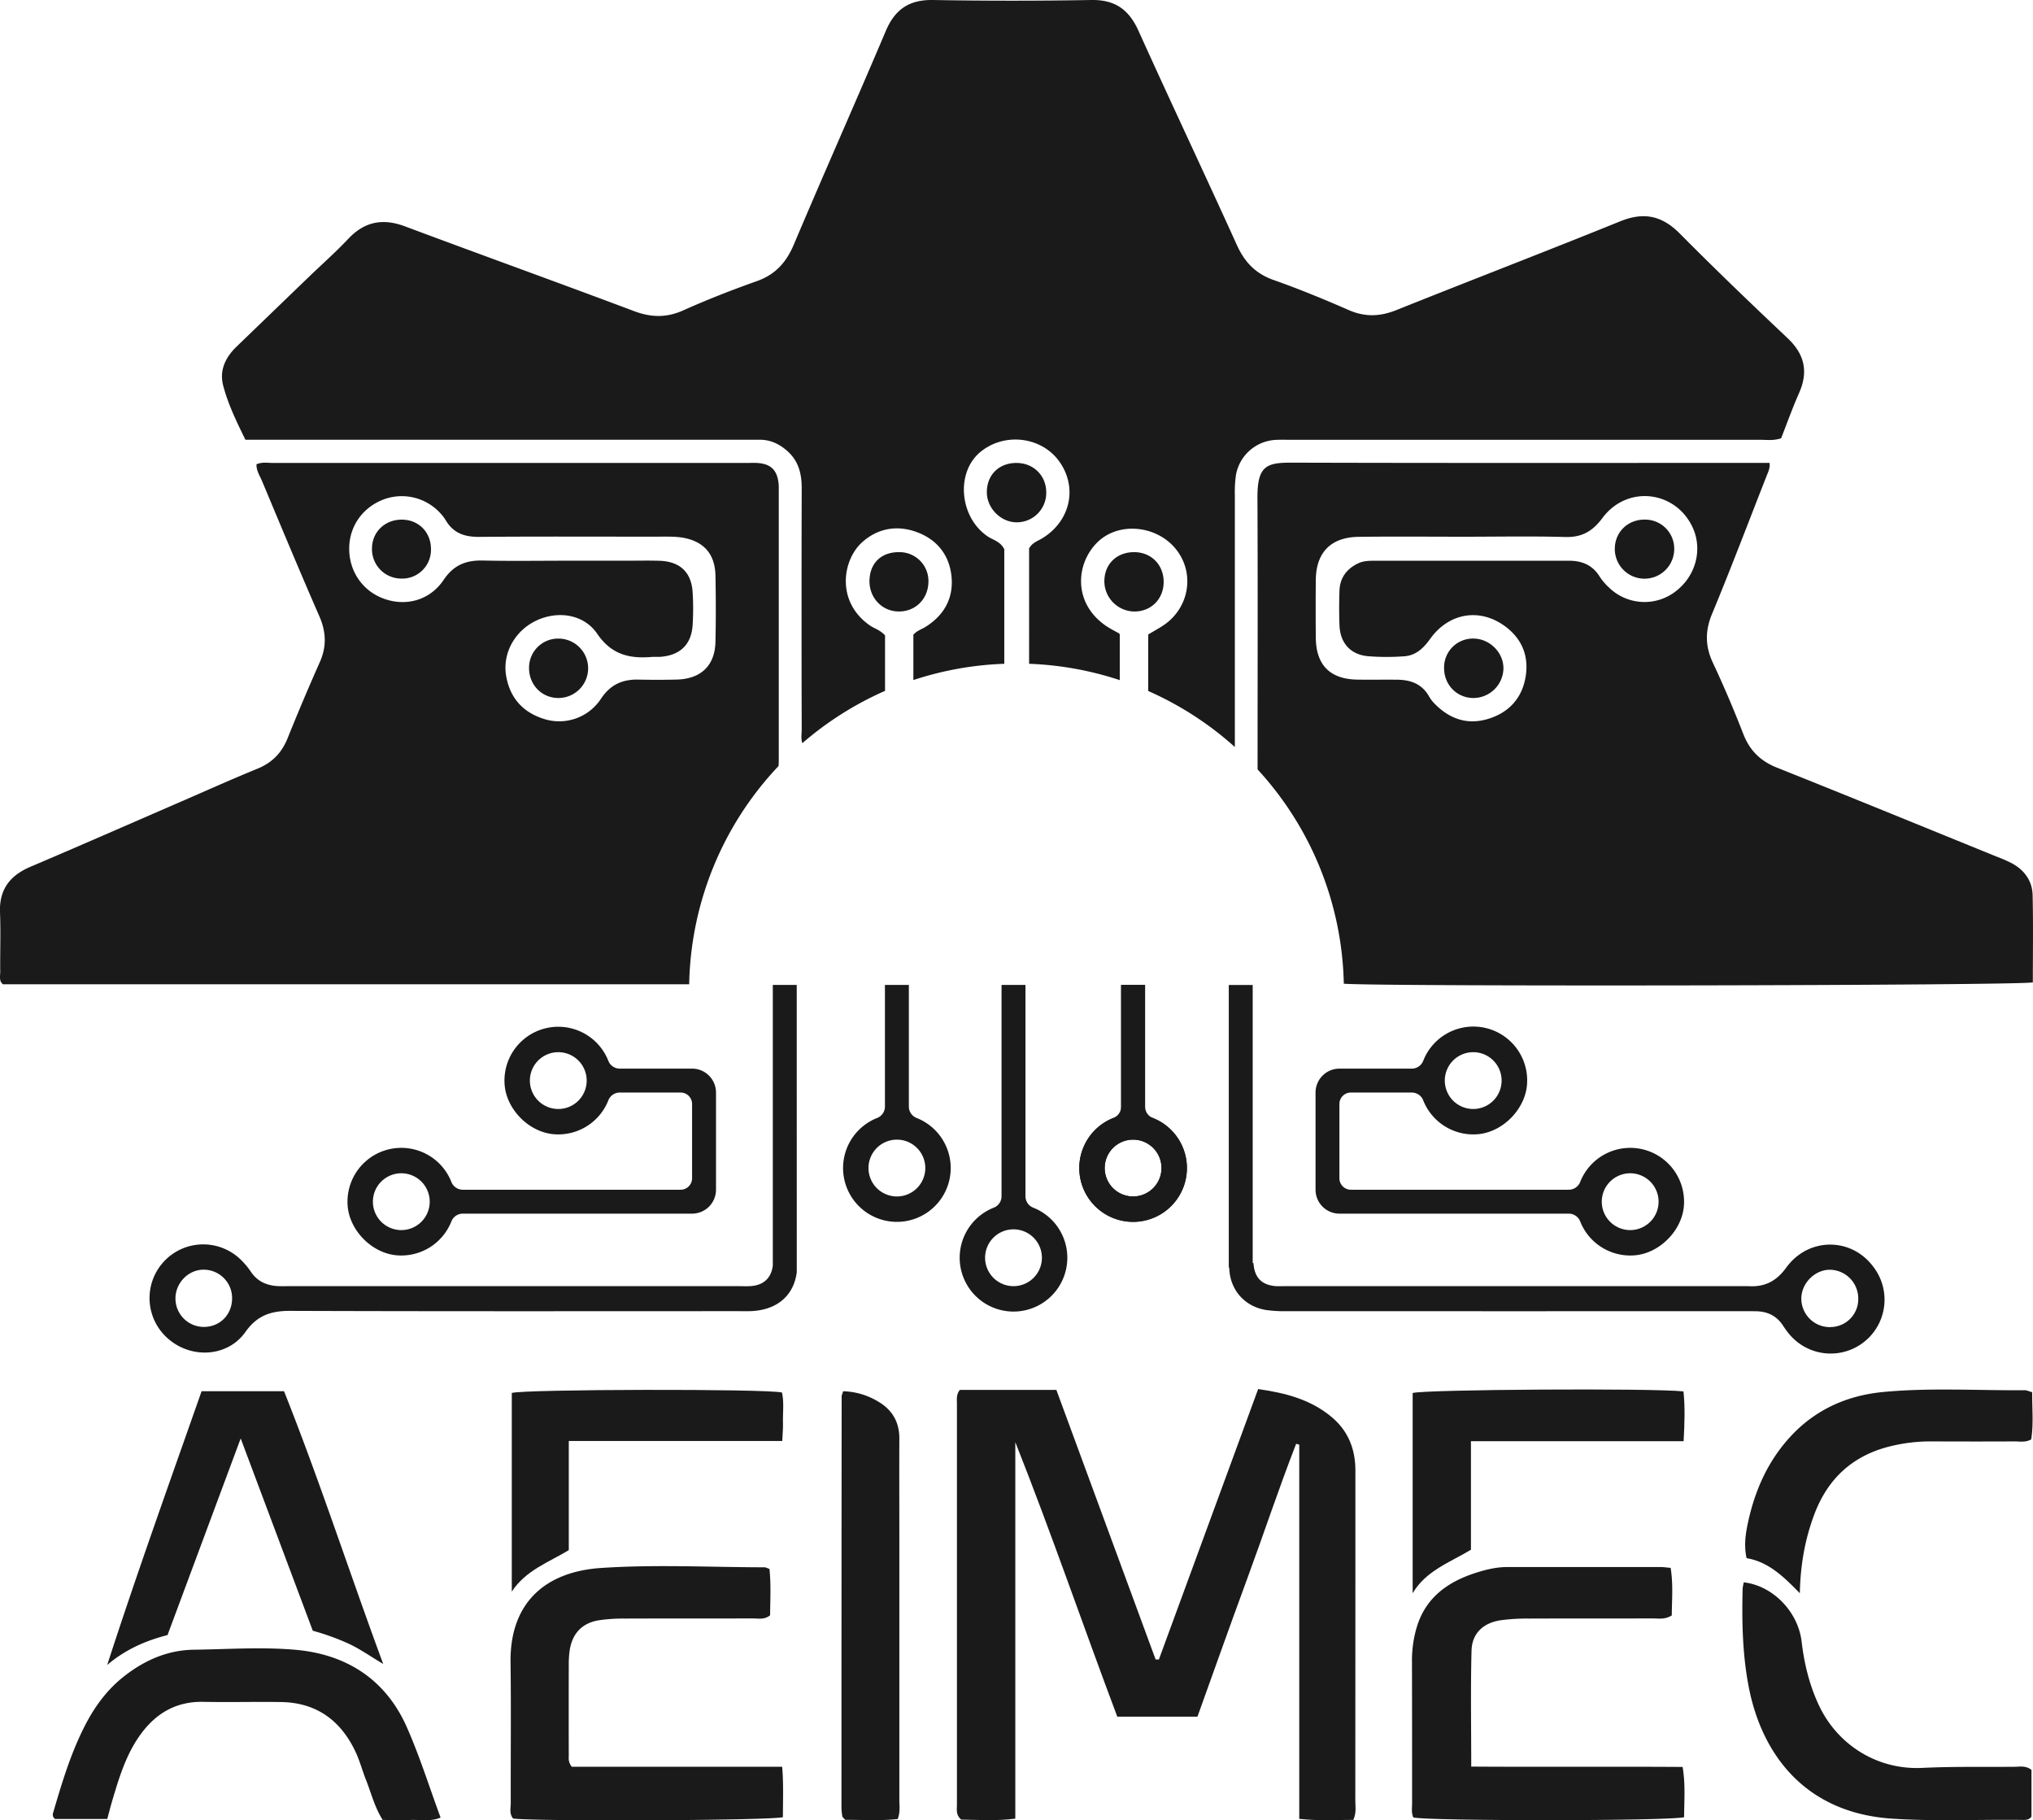 <svg xmlns="http://www.w3.org/2000/svg" viewBox="0 0 1359.89 1217.57"><defs><style>.cls-1{fill:#1a1a1a;}</style></defs><title>AEIMEC tinta negra</title><g id="Capa_2" data-name="Capa 2"><g id="Capa_1-2" data-name="Capa 1"><path class="cls-1" d="M642,929.71h64.62L773,1110h2.19l66.4-180.88c18.67,2.66,35.54,7.14,49.49,19,10.75,9.13,15.52,21.19,15.55,35.17q0,34.26,0,68.51,0,76.25-.05,152.49c0,4,.86,8-1.32,13-11.61,0-23.58.72-36.18-.68V966.3l-2.09-.54c-11.7,30.07-21.84,60.73-33,91s-21.94,60.75-33,91.48H747.36c-22.91-60.84-44-122.63-68.21-183.6v251.83c-12.83,1.65-24.84.78-36.21.63-3.66-3.1-2.84-6.63-2.84-9.82q-.08-134.25,0-268.51C640.08,935.87,639.58,932.83,642,929.71Z"/><path class="cls-1" d="M1117.51,1048.72c1.81,11.43.78,21.9.76,31.82-4.71,2.92-8.87,2-12.83,2-27.62.09-55.24,0-82.86.1a129.66,129.66,0,0,0-18.71,1.12c-11.75,1.75-19.25,8.76-19.55,20.39-.66,25.31-.2,50.65-.2,77.5,47.28.31,94.15-.09,141.4.23,2,12.12,1,23,1,33.6-9.91,2.65-172.29,2.61-181.15.17-1.4-3.16-.8-6.52-.81-9.79,0-31.66,0-63.32-.08-95a77.84,77.84,0,0,1,3-21.78c5.87-20.46,21-31.15,40.23-37.21,6.69-2.1,13.47-3.71,20.55-3.7q51.38,0,102.75,0C1112.79,1048.18,1114.6,1048.47,1117.51,1048.72Z"/><path class="cls-1" d="M514.69,1049.42c1.12,10.56.51,20.77.44,31-3.77,3.17-8,2.1-11.83,2.12-28.37.09-56.75,0-85.12.1a113.62,113.62,0,0,0-17.6,1.14c-11,1.78-17.59,8.59-19.42,19.57a61.71,61.71,0,0,0-.7,9.9q-.09,30.38,0,60.77c0,2.15-.5,4.44,2,7.76H523.21c1,12.19.46,23,.49,33.7-8.56,2.3-166.75,2.92-180.48.9-2.69-3.13-1.56-7-1.57-10.53-.09-31.3.27-62.62-.14-93.92-.52-39.64,23-60.63,60.55-63.14,36.31-2.43,72.91-.5,109.39-.44C512.13,1048.32,512.81,1048.76,514.69,1049.42Z"/><path class="cls-1" d="M256.33,1113c-7.83-4.6-14.88-9.66-22.75-13.4a163.38,163.38,0,0,0-24.36-8.83L161,962.15c-16.82,45.22-32.75,88-48.94,131.53-14.66,3.73-28.35,9.76-40.36,20,19.88-61.34,41.63-121.87,63.14-183.1H190C213.83,990.41,233.79,1052.05,256.33,1113Z"/><path class="cls-1" d="M71.75,1216.7H36.81a3.59,3.59,0,0,1-1.25-4.23c6-20.46,12.09-40.88,22.1-59.84,6.42-12.14,14.59-23,25.5-31.49,13.68-10.69,29-17.43,46.57-17.67,22.44-.3,45-1.89,67.3,0,34.25,2.85,60.82,19.57,75.07,51.74,8.6,19.39,14.95,39.79,22.61,60.55-6.89,2.88-13.5,1.32-19.86,1.59s-12.46,0-18.84,0c-5.46-8.55-7.65-17.9-11.15-26.68-2.44-6.13-4.12-12.61-6.89-18.58-9.86-21.17-26.14-33.26-50-33.62-17.3-.26-34.61.22-51.9-.13-19.16-.38-33,8.46-43.41,23.73-8.61,12.63-13,27.06-17.32,41.5C74.1,1207.76,73,1212,71.75,1216.7Z"/><path class="cls-1" d="M564,930.59a47.31,47.31,0,0,1,22.71,6.49c9.79,5.46,14.92,13.75,14.87,25.18-.1,21.33,0,42.67,0,64q0,88.85,0,177.67c0,4,.72,8.08-1.1,12.81-11.71,1.27-23.74.43-35,.55-1-1-1.26-1.22-1.49-1.51a2.26,2.26,0,0,1-.56-.91,43.64,43.64,0,0,1-.57-5.44q0-137.39.13-274.77C562.84,933.61,563.39,932.57,564,930.59Z"/><path class="cls-1" d="M1358.87,1183.85v31.21c-1.42,2.21-3.69,2.29-5.87,2.26-29.09-.39-58.19,1.06-87.26-.84-59.11-3.85-87.12-44-95.74-86.84-4.45-22.09-4.91-44.58-4.33-67.06a25.77,25.77,0,0,1,.79-4.17c19.18,2.18,36.27,19.38,38.66,39.65,1.7,14.39,5,28.18,11,41.38,12.35,27.44,39.43,44.57,69.71,43.08,20.62-1,41.22-.57,61.83-.74C1351.2,1181.75,1355,1180.86,1358.87,1183.85Z"/><path class="cls-1" d="M380.47,963.87v73c-13.38,8.1-28.82,13.45-38.13,27.74V931.73c7.94-2.53,170-2.87,180.74-.3,1.51,6.72.45,13.71.66,20.62.1,3.6-.28,7.21-.49,11.82Z"/><path class="cls-1" d="M944.94,1065.67V931.76c8.11-2.4,160.65-3.33,181.14-1.07,1.14,10.57.75,21.35.1,33.31H983.93v72.6C969.66,1045.17,953.79,1050.65,944.94,1065.67Z"/><path class="cls-1" d="M1359.35,931.23c-.1,10.86,1,21.39-.68,31.61-4.07,2.15-7.81,1.28-11.4,1.3-18.42.1-36.84.07-55.26,0a111.87,111.87,0,0,0-29.46,3.74c-24.27,6.53-40.25,21.87-49,45.21-6.1,16.34-9.22,33.24-9.63,52.61-10.91-11.2-21-21-35.61-23.47-2-9.11-.52-17.38,1.32-25.55,4.77-21.17,13.61-40.4,28.59-56.38,16.61-17.72,37.66-26.94,61.45-29.21,31.58-3,63.3-.93,95-1.19C1355.71,929.94,1356.75,930.5,1359.35,931.23Z"/><path class="cls-1" d="M581.61,388c.4-11.62,8.12-18.85,20-18.67A19.32,19.32,0,0,1,621,390c-.53,11.16-9.08,19.25-20.1,19C589.73,408.81,581.22,399.55,581.61,388Z"/><path class="cls-1" d="M699.84,329.36a19.69,19.69,0,0,1-20.29,20c-10.43-.31-19.45-9.64-19.44-20.1,0-11.42,7.79-19.34,19.25-19.59C691,309.39,699.81,317.88,699.84,329.36Z"/><path class="cls-1" d="M758.92,369.33c11.53.14,19.8,8.92,19.45,20.62-.35,11.22-8.83,19.32-20,19.07a20.32,20.32,0,0,1-19.65-19.85C738.57,377.42,746.93,369.19,758.92,369.33Z"/><path class="cls-1" d="M268.12,387a19.65,19.65,0,0,1-19.3-20c0-11.44,9.06-19.86,20.82-19.4,11.07.44,19,9.09,18.64,20.41A19.24,19.24,0,0,1,268.12,387Z"/><path class="cls-1" d="M353.89,446.73a19.45,19.45,0,0,1,19.34-19.59,19.87,19.87,0,0,1,.6,39.74C362.6,467.06,353.82,458.19,353.89,446.73Z"/><path class="cls-1" d="M1119.9,367.48a19.87,19.87,0,0,1-39.74-.55c.15-11.37,9.09-19.75,20.67-19.37A19.47,19.47,0,0,1,1119.9,367.48Z"/><path class="cls-1" d="M1005.66,447.22a20.18,20.18,0,0,1-20.76,19.66c-10.82-.43-19-9.1-18.93-20.12a19.27,19.27,0,0,1,19.29-19.63C996.29,427,1005.8,436.37,1005.66,447.22Z"/><path class="cls-1" d="M1359.64,598.75c-.22-9.47-5.4-16.66-13.75-21.24a95.31,95.31,0,0,0-10.08-4.43c-49-19.92-98-40-147.16-59.6-11.06-4.41-18.21-11.42-22.52-22.48-6.26-16.09-13-32-20.35-47.65-5.21-11.12-5.32-21.3-.55-32.79,12.68-30.53,24.38-61.47,36.48-92.25,1-2.57,2.37-5.07,2-8.69h-12.67c-102.38,0-204.76.15-307.14-.16-16.45,0-22.89,1.92-22.78,23.39.27,58.17.09,116.34.09,174.51v7.3A218.18,218.18,0,0,1,898.88,658c27.91,2,452.67,1.25,460.9-.91C1359.78,637.72,1360.09,618.23,1359.64,598.75ZM1120.05,396.16a34,34,0,0,1-43.6-3,39,39,0,0,1-6.44-7.51c-4.78-7.72-11.83-10.6-20.52-10.57-10.31,0-20.62,0-30.93,0H921.37c-4.43,0-8.94-.19-13,1.78-7.54,3.64-12.08,9.62-12.38,18.14-.28,7.72-.29,15.46,0,23.18.39,11.71,7.16,19.55,18.77,20.72A156.89,156.89,0,0,0,939,439c7.94-.43,13.07-5.28,17.65-11.67,12.1-16.92,31.93-20.64,48.48-9.55,11.73,7.86,17.34,19.21,15.63,33.05-1.88,15.17-10.68,25.65-25.57,30.09-13.65,4.08-25.36,0-35.22-9.88a24.65,24.65,0,0,1-4.07-5.21c-4.7-8.39-12.33-11.1-21.31-11.19-8.83-.08-17.67.07-26.51-.05-18.35-.25-27.75-9.67-27.93-28q-.18-19.32,0-38.64c.17-18.46,10.08-28.64,28.74-28.87,23.56-.29,47.12-.07,70.69-.07,22.45,0,44.93-.45,67.37.19,11.17.32,18.35-3.84,24.94-12.72,16.26-21.91,48.17-18.6,60,5.62C1139.33,367.32,1134.37,385.82,1120.05,396.16Z"/><path class="cls-1" d="M1195.75,226.21c-24.35-23-48.55-46.21-72.13-70-11.93-12-24-14.59-39.82-8.19-49.75,20.18-99.88,39.41-149.71,59.38-11,4.39-21,4.76-31.92,0-16.5-7.23-33.21-14.1-50.2-20.09-12.06-4.25-19.4-11.9-24.6-23.38-21.7-47.9-44.2-95.43-65.84-143.35C755.13,6.37,745.79-.27,730,0q-53,.92-106.11,0C608.07-.21,598.6,6.35,592.5,20.75,572.28,68.47,551.18,115.82,531,163.56c-5.09,12.06-12.42,20.13-24.88,24.54C489.5,194,473,200.43,456.94,207.65c-11.26,5-21.5,4.71-32.89.42-50.94-19.16-102.15-37.58-153.12-56.65-14.88-5.57-27.05-3.27-38,8.36-8.59,9.09-18,17.39-27,26.08q-23.87,23-47.69,46c-7.41,7.13-11.57,15.8-9,25.85,3.29,12.72,9.13,24.58,14.92,36.43H498.77c3.31,0,6.63,0,10,0,6.95.14,12.74,3,17.88,7.54,7.49,6.67,9.64,15.14,9.62,24.83q-.22,80.67,0,161.33c0,2.94-.64,6.08.42,9.27a219.23,219.23,0,0,1,55.32-35V425c-3.17-3.55-7.09-4.52-10.23-6.71-22.74-15.88-18.26-43.82-5-55.67,10.6-9.44,23.75-11.67,37.25-6.41s21.34,15.86,22.51,30.16-5.41,25.57-17.8,33.16c-2.41,1.48-5.3,2.26-7.78,5v30.34A218.62,218.62,0,0,1,671.78,444V367.41c-2.66-5.35-7.45-6.13-11-8.55-19.05-12.77-21.68-42.93-4.87-56.64,16.27-13.26,41.08-10.09,52.88,6.76,12.26,17.5,7,40-12,51.31-2.81,1.68-6.15,2.59-8.41,6.5V444a218.23,218.23,0,0,1,60.64,10.93V424.66c-.07-.28-.15-.57-.23-.84-2.85-1.64-6.18-3.24-9.18-5.32-21.86-15.14-20.08-41.26-5.73-55.59s40.27-11.52,53,4.78,8.42,39.69-9.36,51.06c-2.93,1.88-6,3.58-9.46,5.63V462.2A219,219,0,0,1,826,499.66V486.82q0-77.9,0-155.8a80.74,80.74,0,0,1,.73-13.21,28.46,28.46,0,0,1,26.81-23.58c3.31-.18,6.63-.05,9.95-.05q156.95,0,313.91,0c4.38,0,8.82.69,14-1,3.83-9.74,7.52-20.09,11.94-30.12C1209.75,248.75,1207.18,237,1195.75,226.21Z"/><path class="cls-1" d="M520.77,512.39c.09-1.33.16-2.54.16-3.75q0-90,0-180.06v-2.69a26.84,26.84,0,0,0-.16-2.83c-1.07-8.89-5.37-12.88-14.43-13.4-2.21-.13-4.42,0-6.63,0q-158.58,0-317.15,0c-3.62,0-7.36-.75-11,.91-.14,4.22,2.22,7.63,3.73,11.22,12.64,30.17,25.2,60.38,38.3,90.35,4.59,10.51,5,20.3.32,30.78q-11.19,25.17-21.48,50.75c-3.94,9.84-10.28,16.45-20.19,20.49-18.71,7.64-37.13,16-55.68,24-32,13.89-64,27.93-96.17,41.6C6.72,585.59-.6,594.86,0,610.29c.55,13.23,0,26.51.16,39.76,0,2.79-1,5.94,1.75,8.3H461A218.17,218.17,0,0,1,520.77,512.39Zm-93.53-57.82c-10.72-.26-18.84,3.25-25.15,12.68a33.42,33.42,0,0,1-36.77,14.06c-14.87-4.14-24.1-13.91-26.74-29.13s5.82-30.28,20.14-37.07,31.79-4.4,40.8,8.85c9.37,13.78,21.33,16.69,36.1,15.48,2.19-.18,4.43.06,6.62-.14,12.89-1.15,20.24-8.32,21.06-21.17a177,177,0,0,0,0-22.09c-.85-13.37-8.56-20.52-22.18-20.94-7.36-.23-14.74-.05-22.11-.05H379.22c-18.79,0-37.59.3-56.37-.12-11.23-.25-19.47,3.1-26.08,12.93-9.2,13.69-25.16,18-40,12.59-14.37-5.19-23.47-18.6-23.18-34.14.28-14.54,9-26.8,22.83-32.18a34.91,34.91,0,0,1,38.33,9.37,27.2,27.2,0,0,1,3.34,4.39c5,8.59,12.51,11.3,22.26,11.22,39.06-.32,78.12-.13,117.17-.13,3.69,0,7.37-.07,11,0a56.26,56.26,0,0,1,7.69.57c14.47,2.39,22.08,10.84,22.37,25.53s.32,29.47,0,44.2c-.35,15.91-9.72,24.88-25.93,25.27Q440,454.87,427.24,454.57Z"/><path class="cls-1" d="M532.94,660.44v-1.65h-16V846.55c-1.05,8.29-6.09,13-14.49,13.68-2.93.23-5.89.06-8.84.06H194.21c-2.58,0-5.16.06-7.74,0-7.78-.29-14.25-3-18.76-9.78a49,49,0,0,0-6.33-7.61A35.92,35.92,0,1,0,113.12,896c15.56,13.06,39.35,11.47,51-5,7.83-11.11,17.07-14.22,29.94-14.17,99.8.36,199.6.2,299.4.19,3.32,0,6.64.13,9.94-.08,16.76-1.06,27.55-10.53,29.57-25.95ZM136.37,887.56a19,19,0,0,1-19-18.81c-.14-10.33,8.33-19.28,18.43-19.47a19,19,0,0,1,19.44,18.35C155.61,878.9,147.45,887.53,136.37,887.56Z"/><path class="cls-1" d="M1252.59,846.69c-14.86-19.22-43.12-19-57.75,1.19-6.61,9.14-14.44,13.08-25.21,12.42-.37,0-.74,0-1.1,0H859.23c-1.84,0-3.69.09-5.52,0-9.67-.67-14.59-5.6-15.24-15.36v-.11h-.53v-186h-16v189h.32c0,.11,0,.22,0,.33.45,14.58,10.2,25.77,24.68,28.1a92.12,92.12,0,0,0,14.3.77q151.89.06,303.78,0c3.31,0,6.63,0,9.94.06,7.48.2,13.5,3.14,17.68,9.53a57.1,57.1,0,0,0,3.88,5.36,36,36,0,0,0,56.06-45.28Zm-28.16,41a19.1,19.1,0,0,1-19.5-18.37c-.38-10.55,8.78-20.07,19.2-20A19.23,19.23,0,0,1,1243,868.45,18.68,18.68,0,0,1,1224.43,887.65Z"/><path class="cls-1" d="M607.94,740.18V658.79h-16v81.39a8.2,8.2,0,0,1-5.21,7.62,36,36,0,1,0,26.42,0A8.21,8.21,0,0,1,607.94,740.18Zm-8,60.11a19,19,0,1,1,19-19A19,19,0,0,1,599.94,800.29Z"/><path class="cls-1" d="M765.94,746.19v-87.4h-16v87.4a36,36,0,1,0,16,0Zm-8,54.1a19,19,0,1,1,19-19A19,19,0,0,1,757.94,800.29Z"/><path class="cls-1" d="M765.94,740.18V658.79h-16v81.39a8.2,8.2,0,0,1-5.21,7.62,36,36,0,1,0,26.42,0A8.21,8.21,0,0,1,765.94,740.18Zm-8,60.11a19,19,0,1,1,19-19A19,19,0,0,1,757.94,800.29Z"/><path class="cls-1" d="M685.94,800.18V658.79h-16V800.18a8.2,8.2,0,0,1-5.21,7.62,36,36,0,1,0,26.42,0A8.21,8.21,0,0,1,685.94,800.18Zm-8,60.11a19,19,0,1,1,19-19A19,19,0,0,1,677.94,860.29Z"/><path class="cls-1" d="M1090.44,767.79A36,36,0,0,0,1057,790.58a8.21,8.21,0,0,1-7.62,5.21H903.6a7.66,7.66,0,0,1-7.66-7.66V738.44a7.65,7.65,0,0,1,7.66-7.65h40.74A8.2,8.2,0,0,1,952,736a36,36,0,0,0,36.44,22.67c16.66-1.33,31.8-16.65,33-33.33A36,36,0,0,0,952,709.58a8.21,8.21,0,0,1-7.62,5.21h-48.4a16,16,0,0,0-16,16h0v65h0a16,16,0,0,0,16,16h153.4A8.2,8.2,0,0,1,1057,817a36,36,0,0,0,36.44,22.67c16.66-1.33,31.8-16.65,32.95-33.33A36,36,0,0,0,1090.44,767.79Zm-105-64a19,19,0,1,1-19,19A19,19,0,0,1,985.44,703.79Zm105,119a19,19,0,1,1,19-19A19,19,0,0,1,1090.44,822.79Z"/><path class="cls-1" d="M232.53,806.34c1.15,16.68,16.3,32,33,33.33A36,36,0,0,0,301.93,817a8.2,8.2,0,0,1,7.62-5.21H462.94a16,16,0,0,0,16-16h0v-65h0a16,16,0,0,0-16-16H414.55a8.21,8.21,0,0,1-7.62-5.21,36,36,0,0,0-69.4,15.76c1.15,16.68,16.3,32,33,33.33A36,36,0,0,0,406.93,736a8.2,8.2,0,0,1,7.62-5.21h40.74a7.64,7.64,0,0,1,7.65,7.65v49.69a7.65,7.65,0,0,1-7.65,7.66H309.55a8.21,8.21,0,0,1-7.62-5.21,36,36,0,0,0-69.4,15.76Zm159.91-83.55a19,19,0,1,1-19-19A19,19,0,0,1,392.44,722.79Zm-143,81a19,19,0,1,1,19,19A19,19,0,0,1,249.44,803.79Z"/></g></g></svg>